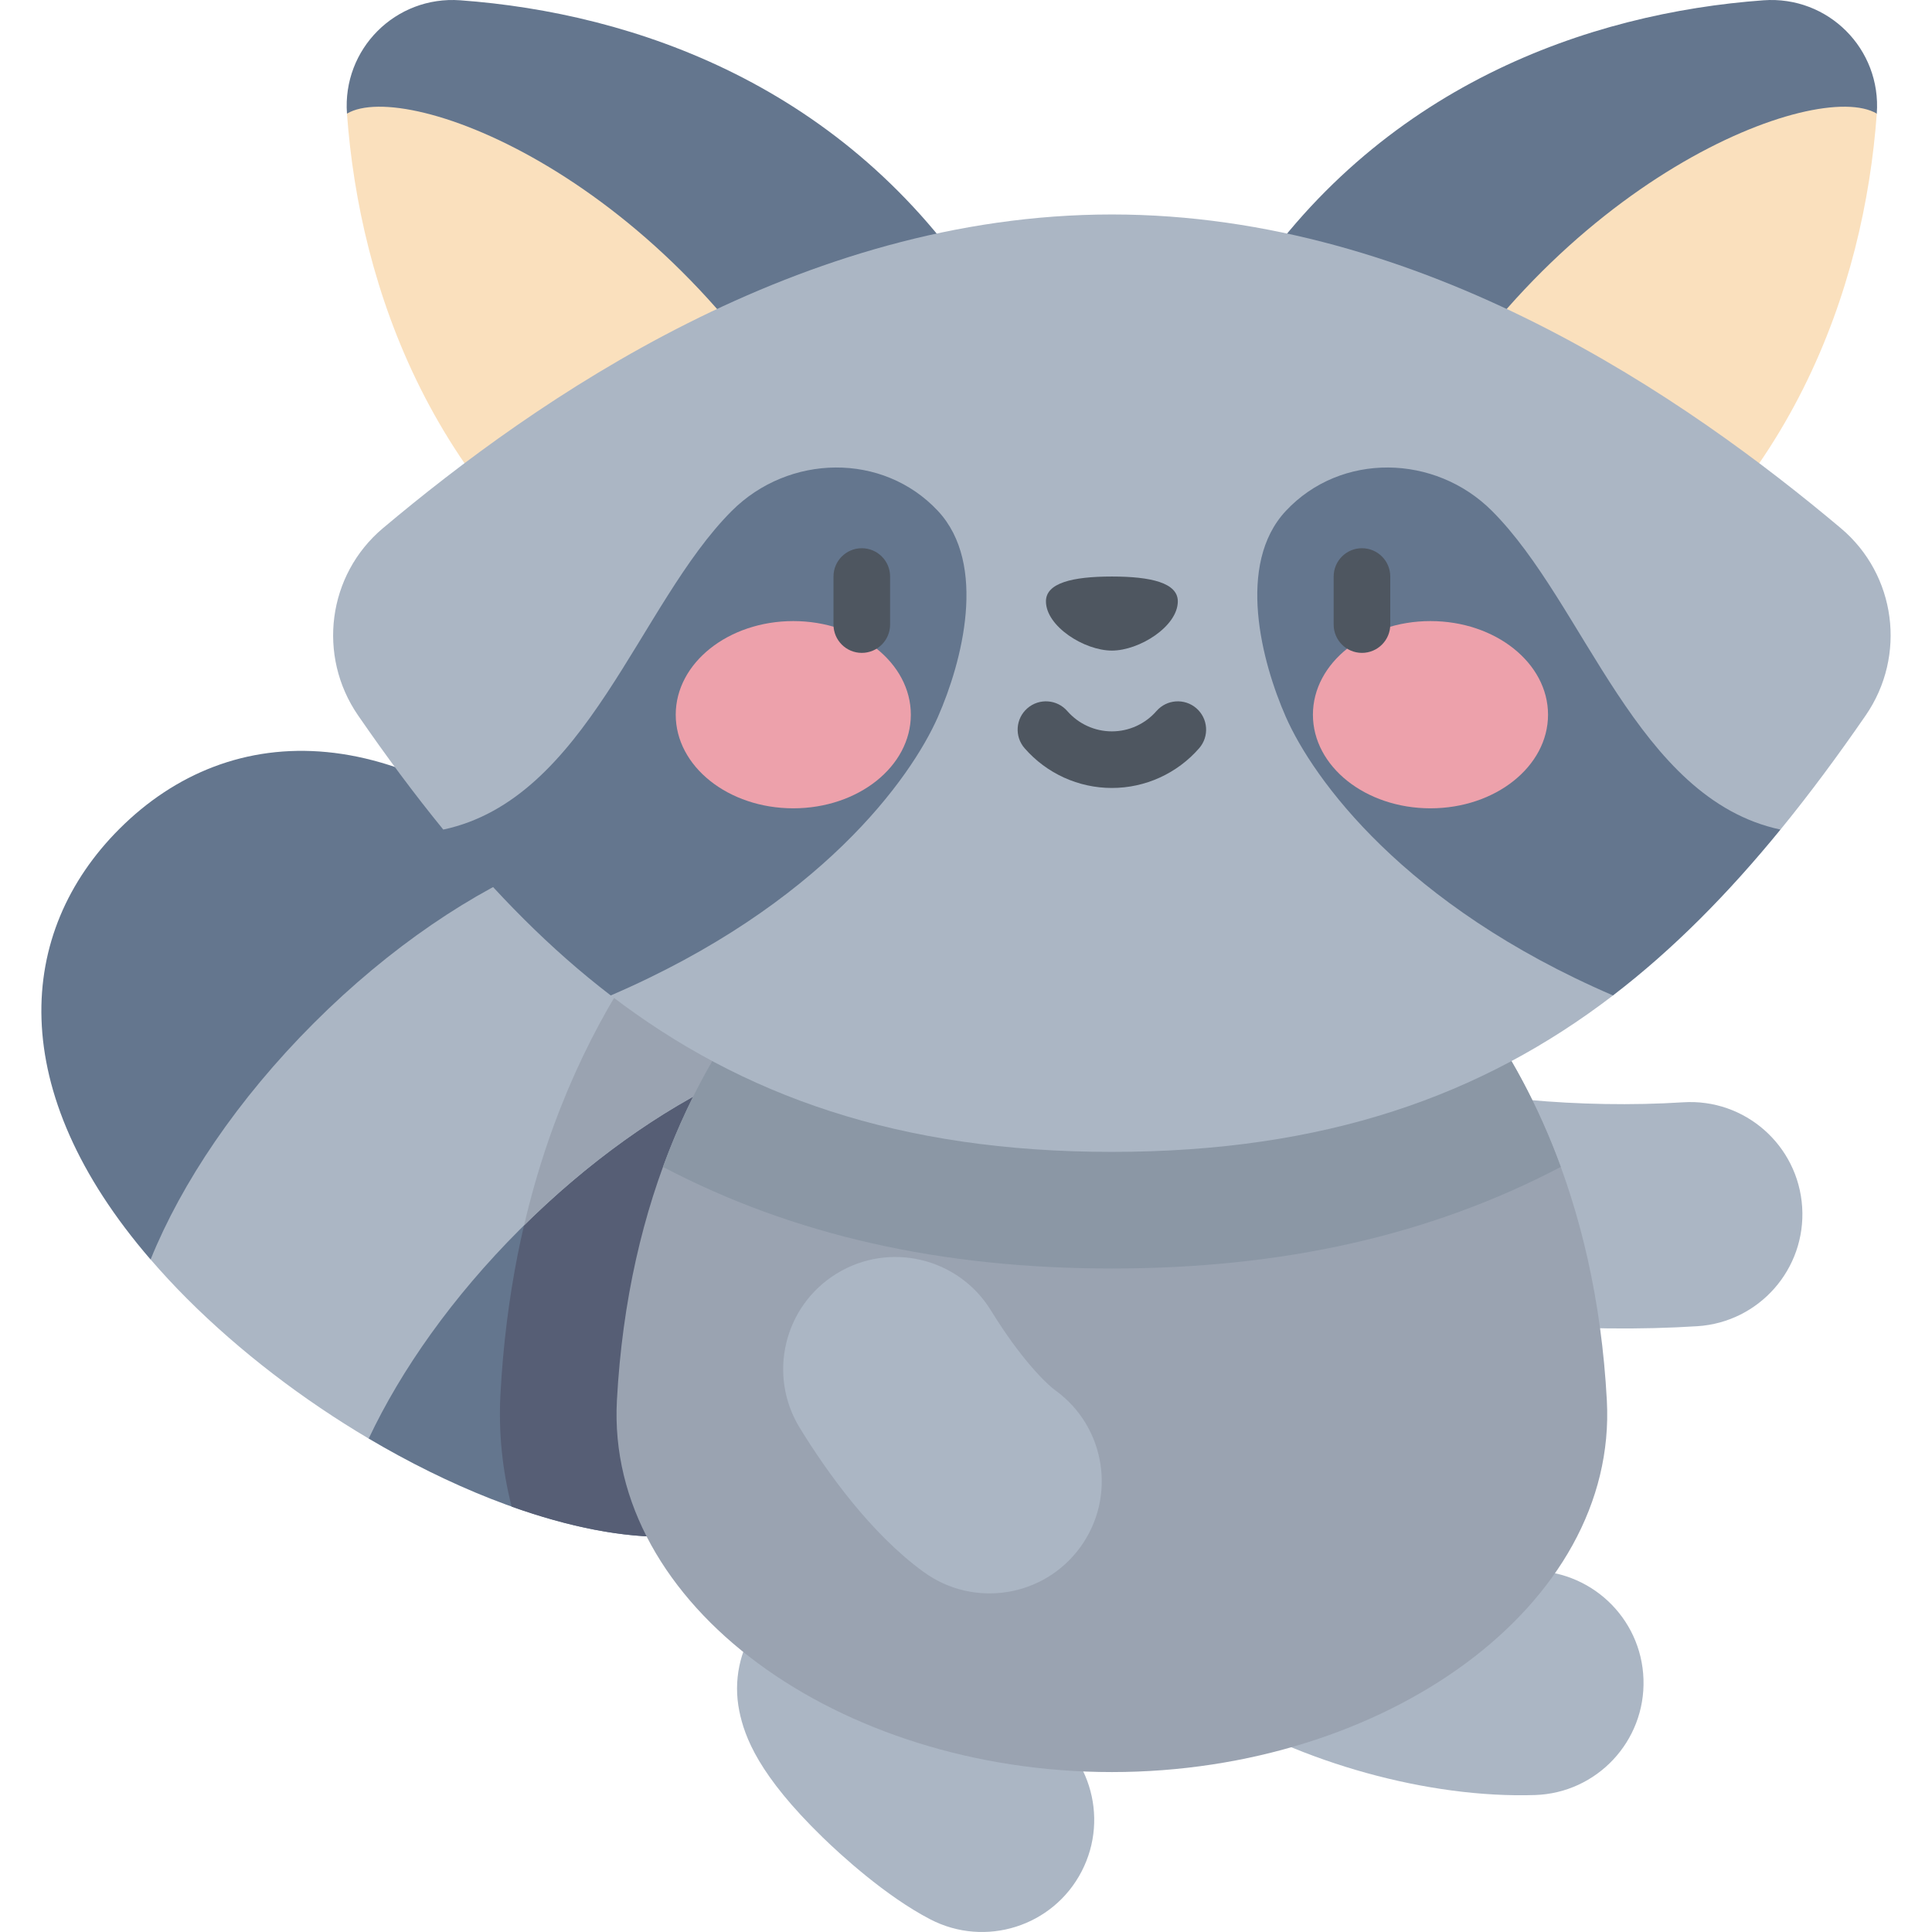 <svg id="Capa_1" enable-background="new 0 0 512 512" height="512" viewBox="0 0 512 512" width="512" xmlns="http://www.w3.org/2000/svg"><g><path d="m156.131 237.578c-48.721-48.721-95.059-47.343-124.49-17.912-27.336 27.335-30.462 69.258 8.27 114.127l.001-.021c11.301 2.395 48.369 28.079 57.798 47.469 42.749 25.315 89.437 35.788 110.366 14.859 29.431-29.43-3.223-109.801-51.945-158.522z" fill="#64768e"/><path d="m132.625 369.478c-.541 10.04.48 20.044 2.962 29.789 30.04 10.73 57.699 11.625 72.49-3.166 26.512-26.513 2.637-94.361-37.975-143.174-17.981 26.05-34.643 63.937-37.477 116.551z" fill="#565e75"/><g fill="#abb6c4"><path d="m156.131 237.578c-3.476-3.476-6.937-6.667-10.383-9.641-20.294 8.212-42.418 23.027-62.613 43.222s-35.01 42.319-43.222 62.613c2.974 3.446 6.166 6.907 9.641 10.383 14.074 14.074 30.791 26.802 48.157 37.086 8.604-18.256 22.239-37.596 40.075-55.432s37.175-31.471 55.432-40.075c-10.284-17.365-23.012-34.082-37.087-48.156z"/><path d="m320.298 451.896c-13.929-8.692-18.174-27.031-9.482-40.959 8.692-13.929 27.033-18.171 40.958-9.483 14.616 9.122 36.947 15.384 53.076 14.825 16.417-.508 30.151 12.327 30.689 28.735.539 16.41-12.326 30.149-28.736 30.689-28.205.911-62.072-8.561-86.505-23.807z"/><path d="m246.557 508.657c-11.949-6.198-23.939-17.268-28.54-21.74-16.916-16.443-20.697-26.546-22.1-33.51-3.244-16.095 7.173-31.772 23.267-35.016 14.556-2.934 28.76 5.3 33.75 18.798 3.734 5.078 15.335 15.751 21 18.689 14.575 7.56 20.261 25.503 12.701 40.078-7.581 14.616-25.54 20.238-40.078 12.701z"/><path d="m352.034 341.204c-15.453-5.547-23.484-22.571-17.938-38.023 5.547-15.453 22.566-23.484 38.023-17.939 15.909 5.711 46.991 8.601 73.906 6.88 16.377-1.068 30.517 11.383 31.567 27.769 1.049 16.384-11.383 30.518-27.768 31.566-29.103 1.867-70.09-.311-97.79-10.253z"/></g><path d="m497.368 30.109c-34.646 35.95-55.858 80.245-78.189 138.263l-90.106-90.106c36.095-55.646 92.279-74.836 138.263-78.189 17.133-1.249 31.281 12.899 30.032 30.032z" fill="#64768e"/><path d="m497.368 30.109c-3.353 45.984-22.544 102.168-78.189 138.263l-47.221-47.22c40.299-74.253 109.564-100.428 125.41-91.043z" fill="#fae0bd"/><path d="m91.95 30.109c34.646 35.95 55.858 80.245 78.189 138.263l90.106-90.106c-36.095-55.646-92.279-74.836-138.263-78.189-17.133-1.249-31.281 12.899-30.032 30.032z" fill="#64768e"/><path d="m91.95 30.109c3.353 45.984 22.543 102.168 78.189 138.263l47.22-47.22c-40.297-74.253-109.562-100.428-125.409-91.043z" fill="#fae0bd"/><path d="m138.885 324.732c17.53-17.303 36.449-30.569 54.332-38.997-6.754-11.405-14.567-22.524-23.118-32.804-12.407 17.975-24.173 41.601-31.214 71.801z" fill="#9aa3b1"/><path d="m294.659 469.615c72.445 0 134.099-44.168 131.173-98.475-5.721-106.201-76.787-159.396-131.173-159.396s-125.452 53.195-131.173 159.396c-2.926 54.308 58.728 98.475 131.173 98.475z" fill="#9aa3b1"/><path d="m294.659 336.167c45.391 0 84.495-8.83 118.965-26.919-23.705-64.971-76.434-97.504-118.965-97.504s-95.26 32.533-118.965 97.504c34.47 18.089 73.574 26.919 118.965 26.919z" fill="#8b97a5"/><path d="m487.822 139.963c-40.362-33.933-110.509-83.127-193.163-83.127s-152.8 49.195-193.163 83.127c-14.692 12.352-17.489 33.834-6.595 49.637 7.393 10.724 14.874 20.822 22.574 30.251l.001-.001c28.272 8.088 40.286 25.151 44.38 43.954 34.703 26.574 76.352 41.459 132.804 41.459s98.101-14.885 132.804-41.459c4.093-18.803 16.107-35.866 44.379-43.954l.001.001c7.699-9.428 15.181-19.526 22.574-30.251 10.893-15.803 8.096-37.286-6.596-49.637z" fill="#abb6c4"/><path d="m193.933 135.393c-24.71 24.71-38.34 76.314-76.458 84.456 13.827 16.932 28.363 31.69 44.38 43.954 55.504-23.887 79.525-57.521 86.694-73.795 6.415-14.563 13.224-40.48 0-54.616-14.57-15.576-39.534-15.081-54.616.001z" fill="#64768e"/><path d="m395.385 135.393c24.71 24.71 38.34 76.314 76.457 84.456-13.827 16.932-28.363 31.69-44.38 43.954-55.504-23.887-79.525-57.521-86.694-73.795-6.415-14.563-13.224-40.48 0-54.616 14.571-15.576 39.535-15.081 54.617.001z" fill="#64768e"/><path d="m244.762 416.58c-13.969-10.158-25.552-26.361-32.809-38.165-8.599-13.986-4.231-32.296 9.755-40.894 13.985-8.602 32.295-4.233 40.895 9.755 7.692 12.511 14.386 19.225 17.128 21.219 13.279 9.656 16.215 28.249 6.559 41.527-9.669 13.295-28.267 16.202-41.528 6.558z" fill="#abb6c4"/><g><g fill="#eda1ab"><ellipse cx="210.228" cy="189.403" rx="31.153" ry="24.809"/><ellipse cx="379.091" cy="189.403" rx="31.154" ry="24.809"/></g><g fill="#4e5660"><path d="m228.384 173.02c-4.142 0-7.5-3.357-7.5-7.5v-12.735c0-4.143 3.358-7.5 7.5-7.5s7.5 3.357 7.5 7.5v12.735c0 4.143-3.358 7.5-7.5 7.5z"/><path d="m360.934 173.02c-4.142 0-7.5-3.357-7.5-7.5v-12.735c0-4.143 3.358-7.5 7.5-7.5s7.5 3.357 7.5 7.5v12.735c0 4.143-3.358 7.5-7.5 7.5z"/><path d="m294.659 208.82c-8.864 0-17.294-3.839-23.128-10.532-2.721-3.123-2.396-7.86.727-10.582 3.123-2.721 7.86-2.396 10.582.727 2.984 3.424 7.292 5.388 11.819 5.388s8.835-1.964 11.819-5.388c2.721-3.123 7.459-3.447 10.582-.727 3.122 2.722 3.448 7.459.727 10.582-5.834 6.693-14.264 10.532-23.128 10.532z"/><path d="m294.659 172.412c7.295 0 17.473-6.418 17.473-13.061 0-4.855-7.023-6.566-17.473-6.566s-17.473 1.711-17.473 6.566c0 6.644 10.178 13.061 17.473 13.061z"/></g></g></g></svg>